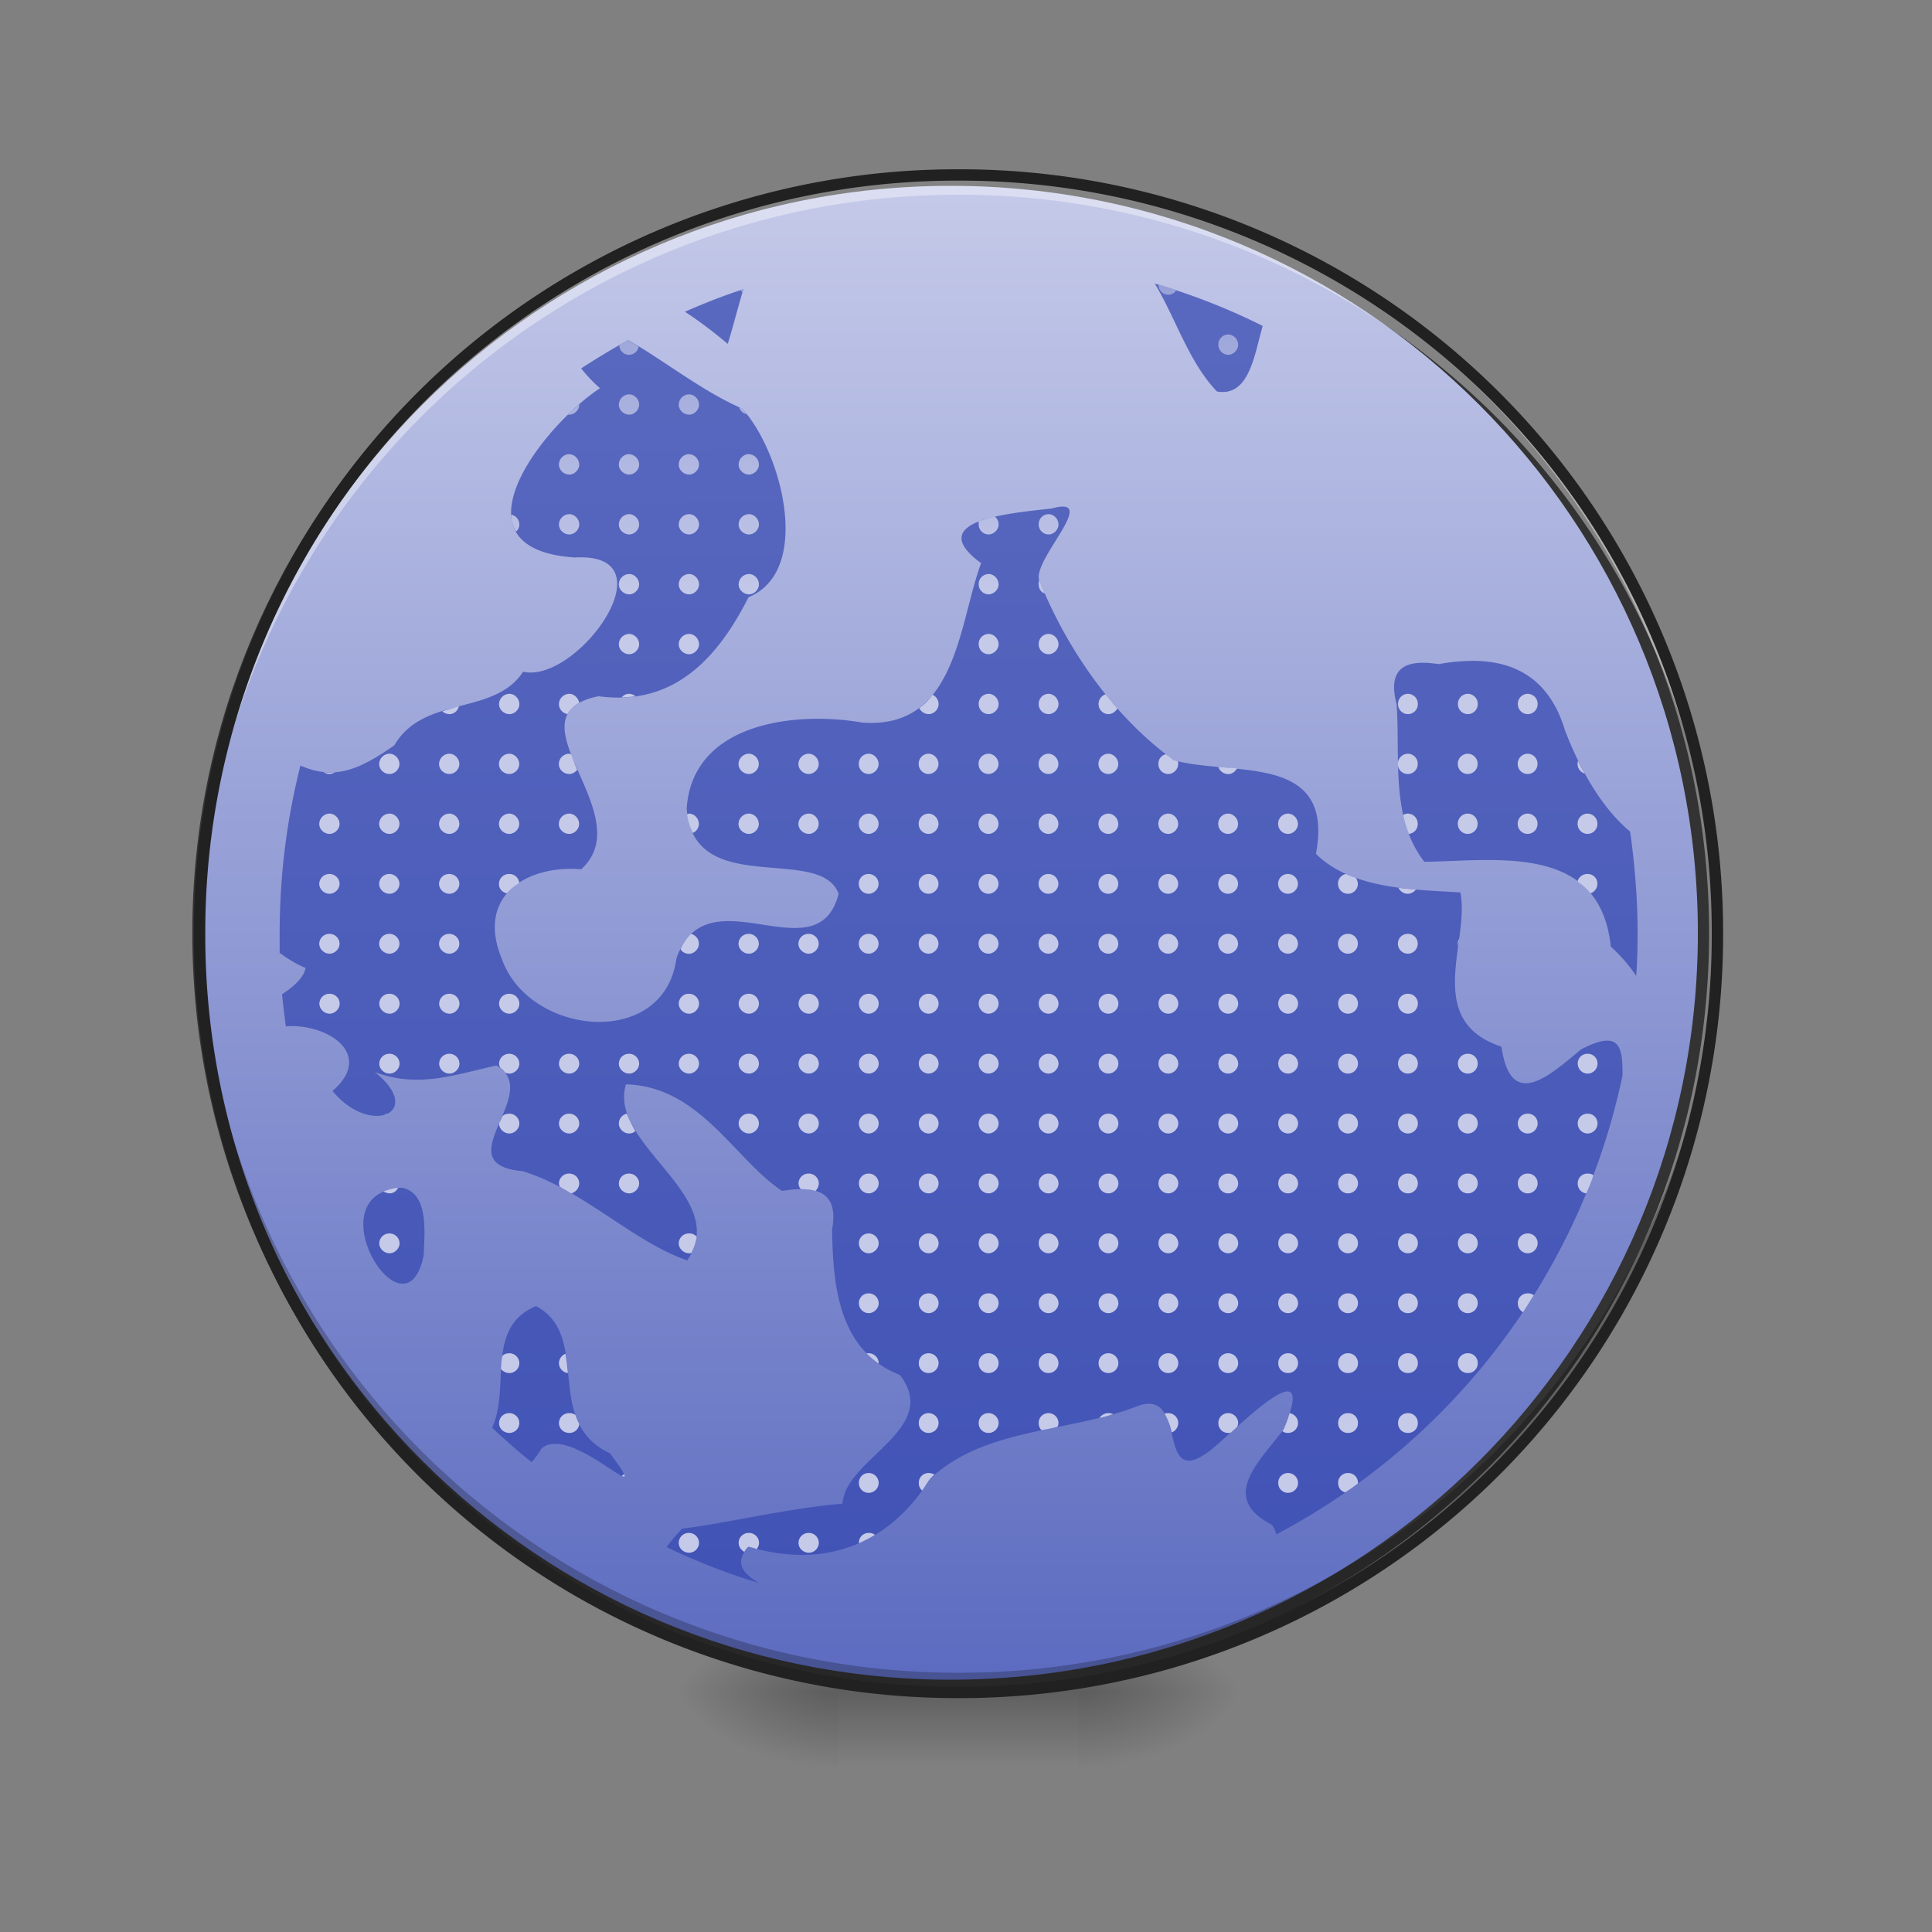 <svg height="16pt" viewBox="0 0 16 16" width="16pt" xmlns="http://www.w3.org/2000/svg" xmlns:xlink="http://www.w3.org/1999/xlink"><rect x="0" y="0" width="16" height="16" fill="#808080" stroke="none"/><linearGradient id="a"><stop offset="0" stop-opacity=".314"/><stop offset=".222" stop-opacity=".275"/><stop offset="1" stop-opacity="0"/></linearGradient><radialGradient id="b" cx="450.909" cy="189.579" gradientTransform="matrix(0 -.039 -.07 0 22.096 31.798)" gradientUnits="userSpaceOnUse" r="21.167" xlink:href="#a"/><radialGradient id="c" cx="450.909" cy="189.579" gradientTransform="matrix(0 .039 .07 0 -6.22 -3.764)" gradientUnits="userSpaceOnUse" r="21.167" xlink:href="#a"/><radialGradient id="d" cx="450.909" cy="189.579" gradientTransform="matrix(0 -.039 .07 0 -6.22 31.798)" gradientUnits="userSpaceOnUse" r="21.167" xlink:href="#a"/><radialGradient id="e" cx="450.909" cy="189.579" gradientTransform="matrix(0 .039 -.07 0 22.096 -3.764)" gradientUnits="userSpaceOnUse" r="21.167" xlink:href="#a"/><linearGradient id="f" gradientTransform="matrix(.007 0 0 .031 5.985 6.72)" gradientUnits="userSpaceOnUse" x1="255.323" x2="255.323" y1="233.5" y2="254.667"><stop offset="0" stop-opacity=".275"/><stop offset="1" stop-opacity="0"/></linearGradient><linearGradient id="g" gradientUnits="userSpaceOnUse" x1="254" x2="254" y1="-168.667" y2="233.5"><stop offset="0" stop-color="#c5cae9"/><stop offset="1" stop-color="#5c6bc0"/></linearGradient><linearGradient id="h" gradientUnits="userSpaceOnUse" x1="7.937" x2="7.812" y1="14.016" y2="1.294"><stop offset="0" stop-color="#3f51b5"/><stop offset="1" stop-color="#5c6bc0"/></linearGradient><linearGradient id="i" gradientUnits="userSpaceOnUse" x1="7.218" x2="7.218" y1="5.052" y2=".613"><stop offset="0" stop-color="#c5cae9"/><stop offset="1" stop-color="#7986cb"/></linearGradient><path d="m8.93 14.016h1.324v-.66h-1.324zm0 0" fill="url(#b)"/><path d="m6.945 14.016h-1.324v.664h1.324zm0 0" fill="url(#c)"/><path d="m6.945 14.016h-1.324v-.66h1.324zm0 0" fill="url(#d)"/><path d="m8.93 14.016h1.324v.664h-1.324zm0 0" fill="url(#e)"/><path d="m6.945 13.852h1.985v.828h-1.985zm0 0" fill="url(#f)"/><path d="m253.976-168.63c111.114 0 201.106 89.992 201.106 201.106 0 110.99-89.992 200.981-201.106 200.981-110.99 0-201.106-89.991-201.106-200.98 0-111.115 90.116-201.106 201.106-201.106zm0 0" fill="url(#g)" stroke="#333" stroke-linecap="round" stroke-width="3" transform="matrix(.031 0 0 .031 0 6.72)"/><path d="m9.563 2.348c.175.289.28.648.515.894.266.047.309-.297.379-.543a5.388 5.388 0 0 0 -.895-.351zm-3.407.047a5.174 5.174 0 0 0 -.484.187c.14.09.27.195.355.266.043-.137.082-.297.13-.453zm-.953.421a6.456 6.456 0 0 0 -.39.235c.046.058.097.113.156.164-.469.308-1.278 1.332-.207 1.402.808-.047.02 1.047-.43.946-.242.37-.82.19-1.066.609-.286.2-.493.293-.778.168-.113.445-.172.91-.172 1.394v.157c.067.05.137.093.215.125-.015.082-.101.156-.195.218.008.086.02.176.031.266.344-.027.738.23.387.535.312.38.77.18.351-.156.368.137.672.016 1.008-.055.395.23-.437.817.215.875.504.156.91.582 1.363.739.368-.532-.66-.958-.507-1.458.613.016.902.625 1.293.883.28-.047.472 0 .414.32.007.489.062 1.008.562 1.204.344.449-.453.691-.476 1.066-.438.035-.95.16-1.329.207-.054.059-.097.11-.128.152.246.118.5.22.765.297-.129-.074-.21-.168-.086-.3.614.183 1.156-.004 1.504-.563.461-.43 1.156-.379 1.727-.605.425-.141.125.746.613.355.219-.184.887-.867.586-.156-.203.27-.535.562-.094.789.016.023.027.05.035.078a5.602 5.602 0 0 0 2.867-3.8c0-.223-.011-.391-.343-.216-.262.215-.582.516-.66-.023-.653-.215-.258-.875-.34-1.277-.36-.024-.895-.02-1.196-.32.157-.837-.675-.641-1.175-.774-.504-.363-.895-.934-1.118-1.496-.046-.176.508-.703.106-.59-.336.039-1.074.094-.586.453-.188.508-.203 1.379-.984 1.32-.563-.097-1.407.004-1.454.711.051.754 1.106.293 1.258.707-.175.688-1.093-.191-1.343.535-.102.758-1.223.641-1.446.004-.218-.527.215-.78.657-.742.5-.453-.633-1.277.144-1.433.629.086.992-.325 1.242-.82.54-.223.266-1.22-.054-1.563-.332-.145-.63-.387-.942-.567zm6.98 2.657a1.66 1.66 0 0 0 -.269.027c-.277-.043-.426.031-.348.332.032.434-.054.941.23 1.305.599-.008 1.454-.157 1.544.703.074.066.148.148.21.242.009-.117.012-.234.012-.348 0-.289-.023-.57-.062-.847-.258-.215-.434-.563-.54-.84-.124-.414-.405-.578-.776-.574zm-8.858 4.363c-.742.047.035 1.305.184.559.004-.172.05-.516-.184-.56zm1.114.98c-.426.18-.208.676-.364 1.008.106.098.215.196.328.285a.758.758 0 0 0 .082-.113c.25-.219.973.586.567.04-.563-.263-.145-.973-.614-1.22zm0 0" fill="url(#h)"/><path d="m7.938 1.488a6.273 6.273 0 0 0 -6.286 6.285v.063a6.273 6.273 0 0 1 6.285-6.223 6.27 6.27 0 0 1 6.286 6.223v-.063a6.273 6.273 0 0 0 -6.286-6.285zm0 0" fill="#fff" fill-opacity=".392"/><path d="m7.938 13.977a6.273 6.273 0 0 1 -6.286-6.287v-.06a6.273 6.273 0 0 0 6.285 6.223 6.27 6.27 0 0 0 6.286-6.223v.062a6.273 6.273 0 0 1 -6.286 6.286zm0 0" fill-opacity=".235"/><path d="m7.938 1.402a6.318 6.318 0 0 0 -6.333 6.332 6.318 6.318 0 0 0 6.332 6.329 6.318 6.318 0 0 0 6.333-6.329 6.318 6.318 0 0 0 -6.332-6.332zm0 .094a6.223 6.223 0 0 1 6.238 6.238 6.222 6.222 0 0 1 -6.239 6.235 6.222 6.222 0 0 1 -6.237-6.235 6.223 6.223 0 0 1 6.239-6.238zm0 0" fill="#212121"/><path d="m9.594 2.355v.004c0 .043.035.082.082.082a.076.076 0 0 0 .066-.039 6.867 6.867 0 0 0 -.148-.047zm-3.438.04a.056.056 0 0 1 -.023.007.085.085 0 0 0 .015.02.072.072 0 0 0 .008-.027zm4.016.375a.083.083 0 0 0 -.082.085c0 .043.035.083.082.083.043 0 .082-.04.082-.083 0-.046-.04-.085-.082-.085zm-4.969.046c-.027.012-.05.028-.074.04a.08.08 0 0 0 .082.082.08.08 0 0 0 .078-.07zm.008.45a.087.087 0 0 0 -.086.086c0 .043.04.082.086.082.043 0 .082-.04.082-.082 0-.047-.04-.086-.082-.086zm.496 0a.087.087 0 0 0 -.086.086c0 .043.04.082.086.082.043 0 .082-.04.082-.082 0-.047-.039-.086-.082-.086zm-.91.082c-.031.027-.063.054-.094.086h.012c.043 0 .082-.04.082-.082zm1.324.023a.08.08 0 0 0 .066.059c-.015-.016-.027-.032-.042-.047l-.025-.013zm-1.406.39a.087.087 0 0 0 -.086.087c0 .043.039.082.086.082.043 0 .082-.04.082-.082 0-.047-.04-.086-.082-.086zm.496 0a.087.087 0 0 0 -.086.087c0 .043.04.082.086.082.043 0 .082-.04.082-.082 0-.047-.04-.086-.082-.086zm.496 0a.087.087 0 0 0 -.086.087c0 .043.04.082.086.082.043 0 .082-.04.082-.082 0-.047-.039-.086-.082-.086zm.496 0a.087.087 0 0 0 -.086.087c0 .043.04.082.086.082.043 0 .082-.04.082-.082 0-.047-.039-.086-.082-.086zm-1.488.497a.087.087 0 0 0 -.086.086c0 .043.039.082.086.082.043 0 .082-.04.082-.082 0-.047-.04-.086-.082-.086zm.496 0a.087.087 0 0 0 -.086.086c0 .043.04.082.086.082.043 0 .082-.04.082-.082 0-.047-.04-.086-.082-.086zm.496 0a.087.087 0 0 0 -.086.086c0 .043.04.082.086.082.043 0 .082-.04.082-.082 0-.047-.039-.086-.082-.086zm.496 0a.087.087 0 0 0 -.086.086c0 .043.04.082.086.082.043 0 .082-.04.082-.082 0-.047-.039-.086-.082-.086zm2.48 0a.083.083 0 0 0 -.081.086c0 .043.035.082.082.082.043 0 .082-.04.082-.082 0-.047-.04-.086-.082-.086zm-4.449.004c0 .05.012.097.04.14a.076.076 0 0 0 .027-.058.084.084 0 0 0 -.067-.082zm4.004.015c-.047.012-.093.028-.133.04v.027c0 .043.036.082.082.082.043 0 .083-.04.083-.082a.083.083 0 0 0 -.032-.067zm-3.027.477a.087.087 0 0 0 -.086.086c0 .043.04.082.086.082.043 0 .082-.04.082-.082 0-.047-.04-.086-.082-.086zm.496 0a.087.087 0 0 0 -.086.086c0 .043.04.082.086.082.043 0 .082-.04.082-.082 0-.047-.039-.086-.082-.086zm.496 0a.087.087 0 0 0 -.086.086c0 .043.04.082.086.082.043 0 .082-.04.082-.082 0-.047-.039-.086-.082-.086zm1.984 0a.083.083 0 0 0 -.082.086c0 .043.036.082.082.082.043 0 .083-.04.083-.082 0-.047-.04-.086-.082-.086zm.418.05c-.003.008-.003.02-.003.036 0 .035.02.066.05.074-.015-.035-.03-.074-.047-.11zm-3.394.446a.087.087 0 0 0 -.086.086c0 .043.04.082.086.082.043 0 .082-.04.082-.082 0-.047-.04-.086-.082-.086zm.496 0a.087.087 0 0 0 -.086.086c0 .043.04.082.086.082.043 0 .082-.04.082-.082 0-.047-.039-.086-.082-.086zm2.48 0a.083.083 0 0 0 -.082.086c0 .043.036.082.082.082.043 0 .083-.04.083-.082 0-.047-.04-.086-.082-.086zm.497 0a.083.083 0 0 0 -.082.086c0 .043.035.082.082.082.043 0 .082-.04.082-.082 0-.047-.04-.086-.082-.086zm-4.465.496a.087.087 0 0 0 -.086.086c0 .043.039.082.086.082.043 0 .082-.039.082-.082 0-.047-.04-.086-.082-.086zm.496 0a.087.087 0 0 0 -.086.086c0 .04.031.074.07.082a.252.252 0 0 1 .098-.094c-.008-.039-.043-.074-.082-.074zm.496 0a.076.076 0 0 0 -.063.031c.04-.004.079-.004.114-.011a.082.082 0 0 0 -.051-.02zm2.976 0a.083.083 0 0 0 -.082.086c0 .043.036.082.082.082.043 0 .083-.039.083-.082 0-.047-.04-.086-.082-.086zm.497 0a.083.083 0 0 0 -.082.086c0 .043.035.082.082.082.043 0 .082-.039.082-.082 0-.047-.04-.086-.082-.086zm2.976 0a.083.083 0 0 0 -.082.086c0 .043.035.082.082.082s.082-.039.082-.082a.083.083 0 0 0 -.082-.086zm.496 0a.083.083 0 0 0 -.082.086c0 .043.035.082.082.082s.082-.039.082-.082a.083.083 0 0 0 -.082-.086zm.496 0a.083.083 0 0 0 -.082.086c0 .043.035.082.082.082s.082-.039.082-.082a.083.083 0 0 0 -.082-.086zm-3.496.004a.084.084 0 0 0 -.058.082c0 .043.035.082.082.082.03 0 .058-.02.074-.047-.035-.039-.066-.078-.098-.117zm-1.433.004a.484.484 0 0 1 -.11.11c.012.027.043.05.078.05.043 0 .082-.039.082-.082a.085.085 0 0 0 -.05-.078zm-3.923.094c-.047.015-.094.027-.137.043a.09.09 0 0 0 .059.023.08.08 0 0 0 .078-.066zm-.574.394a.087.087 0 0 0 -.086.086c0 .043.039.082.086.082.043 0 .082-.039.082-.082 0-.047-.04-.086-.082-.086zm.496 0a.087.087 0 0 0 -.086.086c0 .043.039.082.086.082.043 0 .082-.039.082-.082 0-.047-.04-.086-.082-.086zm.496 0a.087.087 0 0 0 -.086.086c0 .043.039.082.086.082.043 0 .082-.039.082-.082 0-.047-.04-.086-.082-.086zm.496 0a.087.087 0 0 0 -.086.086c0 .043.039.082.086.082.027 0 .05-.015.066-.035-.02-.047-.035-.09-.05-.129-.008 0-.012-.004-.016-.004zm1.488 0a.087.087 0 0 0 -.086.086c0 .043.04.082.086.082.043 0 .082-.039.082-.082 0-.047-.039-.086-.082-.086zm.496 0a.087.087 0 0 0 -.086.086c0 .043.04.082.086.082.043 0 .082-.039.082-.082 0-.047-.039-.086-.082-.086zm.496 0a.083.083 0 0 0 -.082.086c0 .043.035.082.082.082.043 0 .082-.039.082-.082 0-.047-.039-.086-.082-.086zm.496 0a.083.083 0 0 0 -.082.086c0 .043.036.082.082.082.043 0 .082-.039.082-.082 0-.047-.039-.086-.082-.086zm.497 0a.083.083 0 0 0 -.083.086c0 .043.036.082.082.082.043 0 .083-.039.083-.082 0-.047-.04-.086-.082-.086zm.496 0a.083.083 0 0 0 -.082.086c0 .043.035.082.082.082.043 0 .082-.039.082-.082 0-.047-.04-.086-.082-.086zm.496 0a.083.083 0 0 0 -.082.086c0 .043.035.082.082.082.043 0 .082-.039.082-.082 0-.047-.04-.086-.082-.086zm2.48 0a.084.084 0 0 0 -.082.074v.02c.004.043.04.074.082.074.047 0 .082-.039.082-.082a.083.083 0 0 0 -.082-.086zm.496 0a.083.083 0 0 0 -.082.086c0 .043.035.082.082.082s.082-.039.082-.082a.083.083 0 0 0 -.082-.086zm.496 0a.083.083 0 0 0 -.082.086c0 .043.035.082.082.082s.082-.039.082-.082a.083.083 0 0 0 -.082-.086zm-2.996.004a.081.081 0 0 0 -.062.082c0 .043.035.082.082.082.043 0 .082-.039.082-.082 0-.008 0-.02-.004-.023-.012-.004-.02-.008-.031-.008-.02-.016-.043-.035-.067-.05zm3.414.055c-.004.008-.004.015-.004.027 0 .035.024.067.059.078-.02-.035-.04-.07-.055-.105zm-2.98.05a.09.09 0 0 0 .082.06c.031 0 .058-.02.074-.048l-.156-.011zm-7.41.044a.11.11 0 0 0 .05.015.111.111 0 0 0 .047-.015.408.408 0 0 1 -.097 0zm.05.343a.087.087 0 0 0 -.085.086c0 .043.039.082.085.082.043 0 .083-.039.083-.082 0-.047-.04-.086-.083-.086zm.497 0a.087.087 0 0 0 -.086.086c0 .043.039.082.086.082.043 0 .082-.039.082-.082 0-.047-.04-.086-.082-.086zm.496 0a.087.087 0 0 0 -.086.086c0 .043.039.082.086.082.043 0 .082-.039.082-.082 0-.047-.04-.086-.082-.086zm.496 0a.087.087 0 0 0 -.086.086c0 .043.039.082.086.082.043 0 .082-.039.082-.082 0-.047-.04-.086-.082-.086zm.496 0a.087.087 0 0 0 -.086.086c0 .043.039.082.086.082.043 0 .082-.039.082-.082 0-.047-.04-.086-.082-.086zm.992 0c-.004 0-.008.004-.016.004a.459.459 0 0 0 .047.156.082.082 0 0 0 .051-.074c0-.047-.039-.086-.082-.086zm.496 0a.087.087 0 0 0 -.086.086c0 .043.04.082.086.082.043 0 .082-.039.082-.082 0-.047-.039-.086-.082-.086zm.496 0a.087.087 0 0 0 -.086.086c0 .043.04.082.086.082.043 0 .082-.039.082-.082 0-.047-.039-.086-.082-.086zm.496 0a.083.083 0 0 0 -.082.086c0 .043.035.082.082.082.043 0 .082-.039.082-.082 0-.047-.039-.086-.082-.086zm.496 0a.083.083 0 0 0 -.082.086c0 .043.036.082.082.082.043 0 .082-.039.082-.082 0-.047-.039-.086-.082-.086zm.497 0a.083.083 0 0 0 -.083.086c0 .043.036.082.082.082.043 0 .083-.039.083-.082 0-.047-.04-.086-.082-.086zm.496 0a.083.083 0 0 0 -.082.086c0 .043.035.082.082.082.043 0 .082-.039.082-.082 0-.047-.04-.086-.082-.086zm.496 0a.083.083 0 0 0 -.082.086c0 .043.035.082.082.082.043 0 .082-.039.082-.082 0-.047-.04-.086-.082-.086zm.496 0a.083.083 0 0 0 -.082.086c0 .043.035.082.082.082.043 0 .082-.039.082-.082 0-.047-.04-.086-.082-.086zm.496 0a.083.083 0 0 0 -.082.086c0 .043.035.082.082.082.043 0 .082-.039.082-.082 0-.047-.04-.086-.082-.086zm.496 0a.083.083 0 0 0 -.082.086c0 .043.035.082.082.082.043 0 .082-.039.082-.082 0-.047-.04-.086-.082-.086zm.992 0a.066.066 0 0 0 -.039.012c.012.055.027.105.047.156a.081.081 0 0 0 .074-.082.083.083 0 0 0 -.082-.086zm.496 0a.083.083 0 0 0 -.082.086c0 .043.035.082.082.082s.082-.039.082-.082a.083.083 0 0 0 -.082-.086zm.496 0a.083.083 0 0 0 -.082.086c0 .043.035.082.082.082s.082-.039.082-.082a.083.083 0 0 0 -.082-.086zm.496 0a.083.083 0 0 0 -.082.086c0 .043.036.082.082.082.047 0 .082-.039.082-.082a.083.083 0 0 0 -.082-.086zm-10.418.5a.083.083 0 0 0 -.085.082c0 .043.039.082.085.082.043 0 .083-.039.083-.082a.083.083 0 0 0 -.083-.082zm.497 0a.083.083 0 0 0 -.086.082c0 .043.039.082.086.082.043 0 .082-.039.082-.082a.083.083 0 0 0 -.082-.082zm.496 0a.083.083 0 0 0 -.086.082c0 .043.039.082.086.082.043 0 .082-.039.082-.082a.083.083 0 0 0 -.082-.082zm.496 0a.083.083 0 0 0 -.086.082c0 .04.027.07.066.078a.438.438 0 0 1 .102-.085.081.081 0 0 0 -.082-.075zm2.976 0a.08.08 0 0 0 -.082.082c0 .043.035.082.082.082.043 0 .082-.039.082-.082a.083.083 0 0 0 -.082-.082zm.496 0a.08.08 0 0 0 -.082.082c0 .043.036.082.082.082.043 0 .082-.039.082-.082a.083.083 0 0 0 -.082-.082zm.497 0a.08.08 0 0 0 -.083.082c0 .043.036.082.082.082.043 0 .083-.039.083-.082a.083.083 0 0 0 -.082-.082zm.496 0a.08.08 0 0 0 -.082.082c0 .043.035.082.082.082.043 0 .082-.039.082-.082a.083.083 0 0 0 -.082-.082zm.496 0a.08.08 0 0 0 -.082.082c0 .043.035.082.082.082.043 0 .082-.039.082-.082a.083.083 0 0 0 -.082-.082zm.496 0a.08.08 0 0 0 -.082.082c0 .043.035.082.082.082.043 0 .082-.039.082-.082a.083.083 0 0 0 -.082-.082zm.496 0a.08.08 0 0 0 -.082.082c0 .043.035.082.082.082.043 0 .082-.039.082-.082a.083.083 0 0 0 -.082-.082zm.496 0a.08.08 0 0 0 -.082.082c0 .043.035.082.082.082.043 0 .082-.039.082-.082a.083.083 0 0 0 -.082-.082zm2.48 0c-.039 0-.074.024-.082.063.04.027.075.058.106.097a.083.083 0 0 0 .058-.078.08.08 0 0 0 -.082-.082zm-2 0a.08.08 0 0 0 -.066.082c0 .043.035.082.082.082s.082-.039.082-.082c0-.02-.008-.035-.016-.05a.704.704 0 0 1 -.082-.032zm.434.114c.016.03.043.05.078.05.027 0 .05-.015.067-.035-.047-.004-.094-.008-.145-.015zm-8.852.382a.083.083 0 0 0 -.085.082c0 .043.039.082.085.082.043 0 .083-.039.083-.082a.083.083 0 0 0 -.083-.082zm.497 0a.083.083 0 0 0 -.086.082c0 .043.039.082.086.082.043 0 .082-.039.082-.082a.083.083 0 0 0 -.082-.082zm.496 0a.083.083 0 0 0 -.086.082c0 .043.039.082.086.082.043 0 .082-.039.082-.082a.083.083 0 0 0 -.082-.082zm2.48 0a.083.083 0 0 0 -.086.082c0 .043.04.082.086.082.043 0 .082-.039.082-.082a.083.083 0 0 0 -.082-.082zm.496 0a.083.083 0 0 0 -.086.082c0 .043.04.082.086.082.043 0 .082-.039.082-.082a.083.083 0 0 0 -.082-.082zm.496 0a.08.08 0 0 0 -.082.082c0 .043.035.082.082.082.043 0 .082-.039.082-.082a.083.083 0 0 0 -.082-.082zm.496 0a.08.08 0 0 0 -.082.082c0 .043.036.082.082.082.043 0 .082-.039.082-.082a.083.083 0 0 0 -.082-.082zm.497 0a.08.08 0 0 0 -.083.082c0 .043.036.082.082.082.043 0 .083-.039.083-.082a.083.083 0 0 0 -.082-.082zm.496 0a.08.08 0 0 0 -.082.082c0 .043.035.082.082.082.043 0 .082-.039.082-.082a.083.083 0 0 0 -.082-.082zm.496 0a.08.08 0 0 0 -.082.082c0 .043.035.082.082.082.043 0 .082-.039.082-.082a.083.083 0 0 0 -.082-.082zm.496 0a.08.08 0 0 0 -.082.082c0 .043.035.082.082.082.043 0 .082-.039.082-.082a.083.083 0 0 0 -.082-.082zm.496 0a.08.08 0 0 0 -.082.082c0 .043.035.082.082.082.043 0 .082-.039.082-.082a.083.083 0 0 0 -.082-.082zm.496 0a.08.08 0 0 0 -.082.082c0 .043.035.082.082.082.043 0 .082-.039.082-.082a.083.083 0 0 0 -.082-.082zm.496 0a.08.08 0 0 0 -.082.082c0 .043.035.082.082.082s.082-.039.082-.082a.08.08 0 0 0 -.082-.082zm.496 0a.08.08 0 0 0 -.082.082c0 .043.035.082.082.082s.082-.039.082-.082a.08.08 0 0 0 -.082-.082zm-5.937 0a.44.44 0 0 0 -.086.125c.011.024.039.04.07.04.043 0 .082-.04.082-.083a.084.084 0 0 0 -.066-.082zm6.363.04a.079.079 0 0 0 -.012.042v.02l.012-.063zm-9.355.456a.083.083 0 0 0 -.085.082c0 .043.039.083.085.083.043 0 .083-.04.083-.082a.083.083 0 0 0 -.083-.083zm.497 0a.083.083 0 0 0 -.086.082c0 .043.039.083.086.083.043 0 .082-.04.082-.082a.083.083 0 0 0 -.082-.083zm.496 0a.083.083 0 0 0 -.086.082c0 .043.039.083.086.083.043 0 .082-.04.082-.082a.083.083 0 0 0 -.082-.083zm.496 0a.083.083 0 0 0 -.086.082c0 .043.039.083.086.083.043 0 .082-.04.082-.082a.083.083 0 0 0 -.082-.083zm1.488 0a.083.083 0 0 0 -.086.082c0 .043.04.083.086.083.043 0 .082-.04.082-.082a.083.083 0 0 0 -.082-.083zm.496 0a.083.083 0 0 0 -.086.082c0 .043.04.083.086.083.043 0 .082-.04.082-.082a.083.083 0 0 0 -.082-.083zm.496 0a.083.083 0 0 0 -.086.082c0 .043.04.083.086.083.043 0 .082-.04.082-.082a.083.083 0 0 0 -.081-.083zm.496 0a.08.08 0 0 0 -.082.082c0 .043.035.083.082.083.043 0 .082-.04.082-.082a.083.083 0 0 0 -.082-.083zm.496 0a.08.08 0 0 0 -.082.082c0 .043.036.083.082.083.043 0 .082-.04.082-.082a.083.083 0 0 0 -.082-.083zm.497 0a.08.08 0 0 0 -.083.082c0 .043.036.083.082.083.043 0 .083-.04.083-.082a.083.083 0 0 0 -.082-.083zm.496 0a.08.08 0 0 0 -.082.082c0 .043.035.083.082.083.043 0 .082-.04.082-.082a.083.083 0 0 0 -.082-.083zm.496 0a.08.08 0 0 0 -.082.082c0 .043.035.083.082.083.043 0 .082-.04.082-.082a.083.083 0 0 0 -.082-.083zm.496 0a.08.08 0 0 0 -.082.082c0 .043.035.083.082.083.043 0 .082-.04.082-.082a.083.083 0 0 0 -.082-.083zm.496 0a.08.08 0 0 0 -.082.082c0 .043.035.083.082.083.043 0 .082-.04.082-.082a.083.083 0 0 0 -.082-.083zm.496 0a.08.08 0 0 0 -.082.082c0 .043.035.083.082.083.043 0 .082-.04.082-.082a.083.083 0 0 0 -.082-.083zm.496 0a.08.08 0 0 0 -.082.082c0 .043.035.083.082.083s.082-.04.082-.082a.08.08 0 0 0 -.082-.083zm.496 0a.08.08 0 0 0 -.082.082c0 .043.035.083.082.083s.082-.04.082-.082a.08.08 0 0 0 -.082-.083zm-8.433.497a.083.083 0 0 0 -.086.082c0 .043.039.082.086.082.043 0 .082-.04.082-.082a.083.083 0 0 0 -.082-.082zm.496 0a.083.083 0 0 0 -.086.082c0 .043.039.082.086.082.043 0 .082-.04.082-.082a.083.083 0 0 0 -.082-.082zm.496 0a.083.083 0 0 0 -.086.082c0 .011.004.023.012.035a.185.185 0 0 1 .039.039c.011.004.02.008.035.008.043 0 .082-.04.082-.082a.083.083 0 0 0 -.082-.082zm.496 0a.083.083 0 0 0 -.086.082c0 .043.039.082.086.082.043 0 .082-.04.082-.082a.083.083 0 0 0 -.082-.082zm.496 0a.083.083 0 0 0 -.086.082c0 .043.04.082.086.082.043 0 .082-.04.082-.082a.083.083 0 0 0 -.082-.082zm.496 0a.083.083 0 0 0 -.086.082c0 .043.04.082.086.082.043 0 .082-.04.082-.082a.083.083 0 0 0 -.082-.082zm.496 0a.083.083 0 0 0 -.086.082c0 .043.04.082.086.082.043 0 .082-.04.082-.082a.083.083 0 0 0 -.082-.082zm.496 0a.083.083 0 0 0 -.086.082c0 .043.04.082.086.082.043 0 .082-.04.082-.082a.083.083 0 0 0 -.082-.082zm.496 0a.08.08 0 0 0 -.082.082c0 .043.035.082.082.082.043 0 .082-.04.082-.082a.083.083 0 0 0 -.082-.082zm.496 0a.08.08 0 0 0 -.082.082c0 .043.036.082.082.082.043 0 .082-.04.082-.082a.083.083 0 0 0 -.082-.082zm.497 0a.08.08 0 0 0 -.083.082c0 .043.036.082.082.082.043 0 .083-.04.083-.082a.083.083 0 0 0 -.082-.082zm.496 0a.08.08 0 0 0 -.082.082c0 .043.035.082.082.082.043 0 .082-.04.082-.082a.083.083 0 0 0 -.082-.082zm.496 0a.08.08 0 0 0 -.082.082c0 .043.035.082.082.082.043 0 .082-.04.082-.082a.083.083 0 0 0 -.082-.082zm.496 0a.08.08 0 0 0 -.082.082c0 .043.035.082.082.082.043 0 .082-.04.082-.082a.083.083 0 0 0 -.082-.082zm.496 0a.08.08 0 0 0 -.082.082c0 .043.035.082.082.082.043 0 .082-.04.082-.082a.083.083 0 0 0 -.082-.082zm.496 0a.08.08 0 0 0 -.082.082c0 .043.035.082.082.082.043 0 .082-.04.082-.082a.083.083 0 0 0 -.082-.082zm.496 0a.08.08 0 0 0 -.082.082c0 .043.035.082.082.082s.082-.04.082-.082a.08.08 0 0 0 -.082-.082zm.496 0a.08.08 0 0 0 -.082.082c0 .043.035.082.082.082s.082-.04.082-.082a.08.08 0 0 0 -.082-.082zm.496 0a.08.08 0 0 0 -.082.082c0 .043.035.082.082.082s.082-.04.082-.082a.08.08 0 0 0 -.082-.082zm.992 0a.08.08 0 0 0 -.082.082c0 .043.036.082.082.082.047 0 .082-.04.082-.082a.08.08 0 0 0 -.082-.082zm-8.93.496c-.023 0-.046.007-.058.023a.357.357 0 0 1 -.027.055v.004c0 .043.039.082.086.082.043 0 .082-.04.082-.082a.083.083 0 0 0 -.082-.082zm.497 0a.083.083 0 0 0 -.086.082c0 .043.039.082.086.082.043 0 .082-.04.082-.082a.083.083 0 0 0 -.082-.082zm1.488 0a.083.083 0 0 0 -.086.082c0 .043.04.082.086.082.043 0 .082-.04.082-.082a.083.083 0 0 0 -.082-.082zm.496 0a.083.083 0 0 0 -.086.082c0 .043.04.082.086.082.043 0 .082-.04.082-.082a.083.083 0 0 0 -.082-.082zm.496 0a.08.08 0 0 0 -.082.082c0 .043.035.082.082.082.043 0 .082-.04.082-.082a.083.083 0 0 0 -.082-.082zm.496 0a.08.08 0 0 0 -.082.082c0 .043.036.082.082.082.043 0 .082-.04.082-.082a.083.083 0 0 0 -.082-.082zm.497 0a.08.08 0 0 0 -.083.082c0 .043.036.082.082.082.043 0 .083-.04.083-.082a.083.083 0 0 0 -.082-.082zm.496 0a.08.08 0 0 0 -.082.082c0 .043.035.082.082.082.043 0 .082-.04.082-.082a.083.083 0 0 0 -.082-.082zm.496 0a.08.08 0 0 0 -.082.082c0 .043.035.082.082.082.043 0 .082-.04.082-.082a.083.083 0 0 0 -.082-.082zm.496 0a.08.08 0 0 0 -.082.082c0 .043.035.082.082.082.043 0 .082-.04.082-.082a.083.083 0 0 0 -.082-.082zm.496 0a.08.08 0 0 0 -.082.082c0 .043.035.082.082.082.043 0 .082-.04.082-.082a.083.083 0 0 0 -.082-.082zm.496 0a.08.08 0 0 0 -.082.082c0 .043.035.082.082.082.043 0 .082-.04.082-.082a.083.083 0 0 0 -.082-.082zm.496 0a.08.08 0 0 0 -.082.082c0 .043.035.082.082.082s.082-.04.082-.082a.08.08 0 0 0 -.082-.082zm.496 0a.08.08 0 0 0 -.082.082c0 .043.035.082.082.082s.082-.04.082-.082a.08.08 0 0 0 -.082-.082zm.496 0a.08.08 0 0 0 -.082.082c0 .043.035.082.082.082s.082-.04.082-.082a.08.08 0 0 0 -.082-.082zm.496 0a.08.08 0 0 0 -.082.082c0 .043.035.082.082.082s.082-.04.082-.082a.08.08 0 0 0 -.082-.082zm.496 0a.08.08 0 0 0 -.082.082c0 .043.036.082.082.082.047 0 .082-.04.082-.082a.08.08 0 0 0 -.082-.082zm-9.941 0c-.008 0-.016.004-.023.011zm1.984 0a.084.084 0 0 0 -.066.082c0 .043.04.082.086.082.02 0 .039-.008.05-.02a1.227 1.227 0 0 1 -.07-.144zm-.476.496a.083.083 0 0 0 -.086.082c0 .008.004.02.008.027.031.02.062.035.093.055a.088.088 0 0 0 .067-.082.083.083 0 0 0 -.082-.082zm.496 0a.083.083 0 0 0 -.086.082c0 .043.04.082.086.082.043 0 .082-.04.082-.082a.083.083 0 0 0 -.082-.082zm1.488 0a.083.083 0 0 0 -.086.082c0 .015.008.035.02.047.043 0 .086.004.12.015a.092.092 0 0 0 .028-.062.083.083 0 0 0 -.082-.082zm.496 0a.08.08 0 0 0 -.082.082c0 .043.035.082.082.082.043 0 .082-.04.082-.082a.083.083 0 0 0 -.082-.082zm.496 0a.08.08 0 0 0 -.082.082c0 .043.036.082.082.082.043 0 .082-.04.082-.082a.083.083 0 0 0 -.082-.082zm.497 0a.08.08 0 0 0 -.083.082c0 .043.036.082.082.082.043 0 .083-.04.083-.082a.083.083 0 0 0 -.082-.082zm.496 0a.08.08 0 0 0 -.082.082c0 .043.035.082.082.082.043 0 .082-.04.082-.082a.083.083 0 0 0 -.082-.082zm.496 0a.08.08 0 0 0 -.082.082c0 .043.035.082.082.082.043 0 .082-.04.082-.082a.083.083 0 0 0 -.082-.082zm.496 0a.08.08 0 0 0 -.082.082c0 .043.035.082.082.082.043 0 .082-.04.082-.082a.083.083 0 0 0 -.082-.082zm.496 0a.08.08 0 0 0 -.082.082c0 .043.035.082.082.082.043 0 .082-.04.082-.082a.083.083 0 0 0 -.082-.082zm.496 0a.08.08 0 0 0 -.082.082c0 .043.035.082.082.082.043 0 .082-.04.082-.082a.083.083 0 0 0 -.082-.082zm.496 0a.08.08 0 0 0 -.082.082c0 .043.035.082.082.082s.082-.04.082-.082a.08.08 0 0 0 -.082-.082zm.496 0a.08.08 0 0 0 -.082.082c0 .043.035.082.082.082s.082-.04.082-.082a.08.08 0 0 0 -.082-.082zm.496 0a.08.08 0 0 0 -.082.082c0 .043.035.082.082.082s.082-.04.082-.082a.08.08 0 0 0 -.082-.082zm.496 0a.08.08 0 0 0 -.082.082c0 .043.035.082.082.082s.082-.04.082-.082a.08.08 0 0 0 -.082-.082zm.496 0a.08.08 0 0 0 -.082.082.08.08 0 0 0 .07.082 1.17 1.17 0 0 0 .06-.149c-.012-.011-.028-.015-.048-.015zm-9.851.117a.497.497 0 0 0 -.121.031.11.11 0 0 0 .05.016c.032 0 .06-.02.07-.047zm-.07.379a.083.083 0 0 0 -.086.082c0 .043.039.082.086.082.043 0 .082-.04.082-.082a.083.083 0 0 0 -.082-.082zm2.48 0a.083.083 0 0 0 -.086.082c0 .043.04.082.086.082.008 0 .012 0 .02-.004a.44.44 0 0 0 .043-.133.078.078 0 0 0 -.063-.027zm1.488 0a.08.08 0 0 0 -.082.082c0 .043.035.082.082.082.043 0 .082-.04.082-.082a.083.083 0 0 0 -.082-.082zm.496 0a.08.08 0 0 0 -.082.082c0 .043.036.082.082.082.043 0 .082-.04.082-.082a.083.083 0 0 0 -.082-.082zm.497 0a.08.08 0 0 0 -.083.082c0 .043.036.082.082.082.043 0 .083-.04.083-.082a.083.083 0 0 0 -.082-.082zm.496 0a.08.08 0 0 0 -.082.082c0 .043.035.082.082.082.043 0 .082-.04.082-.082a.083.083 0 0 0 -.082-.082zm.496 0a.08.08 0 0 0 -.082.082c0 .043.035.082.082.082.043 0 .082-.04.082-.082a.083.083 0 0 0 -.082-.082zm.496 0a.08.08 0 0 0 -.082.082c0 .043.035.082.082.082.043 0 .082-.04.082-.082a.083.083 0 0 0 -.082-.082zm.496 0a.08.08 0 0 0 -.082.082c0 .043.035.082.082.082.043 0 .082-.04.082-.082a.083.083 0 0 0 -.082-.082zm.496 0a.08.08 0 0 0 -.082.082c0 .043.035.082.082.082.043 0 .082-.04.082-.082a.083.083 0 0 0 -.082-.082zm.496 0a.08.08 0 0 0 -.082.082c0 .043.035.082.082.082s.082-.04.082-.082a.08.08 0 0 0 -.082-.082zm.496 0a.08.08 0 0 0 -.082.082c0 .043.035.082.082.082s.082-.04.082-.082a.08.08 0 0 0 -.082-.082zm.496 0a.08.08 0 0 0 -.082.082c0 .043.035.082.082.082s.082-.04.082-.082a.08.08 0 0 0 -.082-.082zm.496 0a.08.08 0 0 0 -.082.082c0 .043.035.082.082.082s.082-.04.082-.082a.08.08 0 0 0 -.082-.082zm-5.457.496a.08.08 0 0 0 -.082.082c0 .043.035.082.082.082.043 0 .082-.04.082-.082a.083.083 0 0 0 -.082-.082zm.496 0a.08.08 0 0 0 -.082.082c0 .043.036.082.082.082.043 0 .082-.04.082-.082a.083.083 0 0 0 -.082-.082zm.497 0a.08.08 0 0 0 -.083.082c0 .043.036.082.082.082.043 0 .083-.04.083-.082a.083.083 0 0 0 -.082-.082zm.496 0a.08.08 0 0 0 -.082.082c0 .043.035.082.082.082.043 0 .082-.04.082-.082a.083.083 0 0 0 -.082-.082zm.496 0a.08.08 0 0 0 -.082.082c0 .043.035.082.082.082.043 0 .082-.04.082-.082a.083.083 0 0 0 -.082-.082zm.496 0a.08.08 0 0 0 -.082.082c0 .043.035.082.082.082.043 0 .082-.04.082-.082a.083.083 0 0 0 -.082-.082zm.496 0a.08.08 0 0 0 -.082.082c0 .043.035.082.082.082.043 0 .082-.04.082-.082a.083.083 0 0 0 -.082-.082zm.496 0a.08.08 0 0 0 -.082.082c0 .043.035.082.082.082.043 0 .082-.04.082-.082a.083.083 0 0 0 -.082-.082zm.496 0a.08.08 0 0 0 -.082.082c0 .043.035.082.082.082s.082-.04.082-.082a.08.08 0 0 0 -.082-.082zm.496 0a.08.08 0 0 0 -.082.082c0 .043.035.082.082.082s.082-.04.082-.082a.08.08 0 0 0 -.082-.082zm.496 0a.08.08 0 0 0 -.082.082c0 .043.035.082.082.082s.082-.04.082-.082a.08.08 0 0 0 -.082-.082zm.496 0a.08.08 0 0 0 -.082.082c0 .031.016.059.043.074.032-.047.059-.094.09-.14a.079.079 0 0 0 -.05-.016zm-8.433.496c-.024 0-.047.008-.059.023-.008.036-.008.07-.012.106.016.02.04.035.07.035a.083.083 0 0 0 .083-.082.083.083 0 0 0 -.082-.082zm2.976 0h-.02a.736.736 0 0 0 .102.086v-.004a.083.083 0 0 0 -.082-.082zm.496 0a.08.08 0 0 0 -.082.082.08.08 0 0 0 .082.082.083.083 0 0 0 .082-.082.083.083 0 0 0 -.082-.082zm.497 0a.08.08 0 0 0 -.083.082.08.08 0 0 0 .082.082.083.083 0 0 0 .083-.082.083.083 0 0 0 -.082-.082zm.496 0a.08.08 0 0 0 -.082.082.08.08 0 0 0 .082.082.083.083 0 0 0 .082-.082.083.083 0 0 0 -.082-.082zm.496 0a.08.08 0 0 0 -.082.082.08.08 0 0 0 .082.082.083.083 0 0 0 .082-.082.083.083 0 0 0 -.082-.082zm.496 0a.08.08 0 0 0 -.082.082.08.08 0 0 0 .082.082.083.083 0 0 0 .082-.082.083.083 0 0 0 -.082-.082zm.496 0a.08.08 0 0 0 -.082.082.08.08 0 0 0 .082.082.083.083 0 0 0 .082-.082.083.083 0 0 0 -.082-.082zm.496 0a.08.08 0 0 0 -.082.082.08.08 0 0 0 .082.082.083.083 0 0 0 .082-.082.083.083 0 0 0 -.082-.082zm.496 0a.08.08 0 0 0 -.082.082.08.08 0 0 0 .082.082.08.08 0 0 0 .082-.082.08.08 0 0 0 -.082-.082zm.496 0a.08.08 0 0 0 -.082.082.08.08 0 0 0 .082.082.08.08 0 0 0 .082-.082.08.08 0 0 0 -.082-.082zm.496 0a.08.08 0 0 0 -.082.082.08.08 0 0 0 .082.082.08.08 0 0 0 .082-.082.08.08 0 0 0 -.082-.082zm-7.472.004a.085.085 0 0 0 -.055.078c0 .043.035.078.074.082a1.995 1.995 0 0 0 -.02-.16zm-.465.492a.083.083 0 0 0 -.086.082c0 .047.039.082.086.082a.083.083 0 0 0 .082-.082.083.083 0 0 0 -.082-.082zm.496 0a.083.083 0 0 0 -.086.082c0 .047.039.082.086.082a.081.081 0 0 0 .082-.074.423.423 0 0 1 -.031-.074.079.079 0 0 0 -.051-.016zm2.976 0a.08.08 0 0 0 -.082.082.08.08 0 0 0 .082.082.083.083 0 0 0 .082-.082.083.083 0 0 0 -.082-.082zm.497 0a.08.08 0 0 0 -.083.082.08.08 0 0 0 .082.082.083.083 0 0 0 .083-.082.083.083 0 0 0 -.082-.082zm.496 0a.08.08 0 0 0 -.082.082.08.08 0 0 0 .023.059c.047-.008.09-.016.133-.028a.074.074 0 0 0 .008-.03.083.083 0 0 0 -.082-.083zm.496 0a.089.089 0 0 0 -.075.04.959.959 0 0 0 .114-.032.116.116 0 0 0 -.04-.008zm.496 0c-.012 0-.02 0-.031.004a.566.566 0 0 1 .058.156.085.085 0 0 0 .055-.078.083.083 0 0 0 -.082-.082zm.496 0a.08.08 0 0 0 -.082.082.08.08 0 0 0 .082.082c.008 0 .015 0 .023-.004l.051-.047c.004-.011.008-.02.008-.03a.083.083 0 0 0 -.082-.083zm.992 0a.08.08 0 0 0 -.082.082.08.08 0 0 0 .082.082.08.08 0 0 0 .082-.082.08.08 0 0 0 -.082-.082zm.496 0a.08.08 0 0 0 -.082.082.08.08 0 0 0 .082.082.08.08 0 0 0 .082-.082.08.08 0 0 0 -.082-.082zm-.98 0c-.012.04-.028.086-.051.137-.004.004-.008.008-.008.012.012.011.027.015.047.015a.083.083 0 0 0 .082-.082.084.084 0 0 0 -.07-.082zm-3.485.496a.08.08 0 0 0 -.082.082.08.08 0 0 0 .082.082.083.083 0 0 0 .082-.082.083.083 0 0 0 -.082-.082zm.496 0a.08.08 0 0 0 -.082.082c0 .024.008.047.028.063.023-.031.043-.067.066-.098l.035-.035a.104.104 0 0 0 -.047-.012zm2.977 0a.08.08 0 0 0 -.082.082.08.08 0 0 0 .082.082.083.083 0 0 0 .082-.082.083.083 0 0 0 -.082-.082zm.496 0a.08.08 0 0 0 -.082.082c0 .04.023.07.059.078.035-.023.07-.046.105-.074v-.004a.08.08 0 0 0 -.082-.082zm-5.996.008c-.008.008-.012.012-.02.016.024.011.032.007.02-.016zm.539.488a.083.083 0 0 0 -.086.082c0 .047.04.082.086.082a.083.083 0 0 0 .082-.082.083.083 0 0 0 -.082-.082zm.496 0a.083.083 0 0 0 -.086.082c0 .032.02.059.047.075a.17.17 0 0 1 .035-.043c.024.007.047.011.067.02a.082.082 0 0 0 .02-.052.083.083 0 0 0 -.083-.082zm.496 0a.083.083 0 0 0 -.086.082c0 .047.04.082.086.082a.083.083 0 0 0 .082-.082.083.083 0 0 0 -.082-.082zm.496 0a.08.08 0 0 0 -.082.082v.004c.043-.02.09-.043.133-.07a.079.079 0 0 0 -.05-.016zm0 0" fill="url(#i)"/></svg>